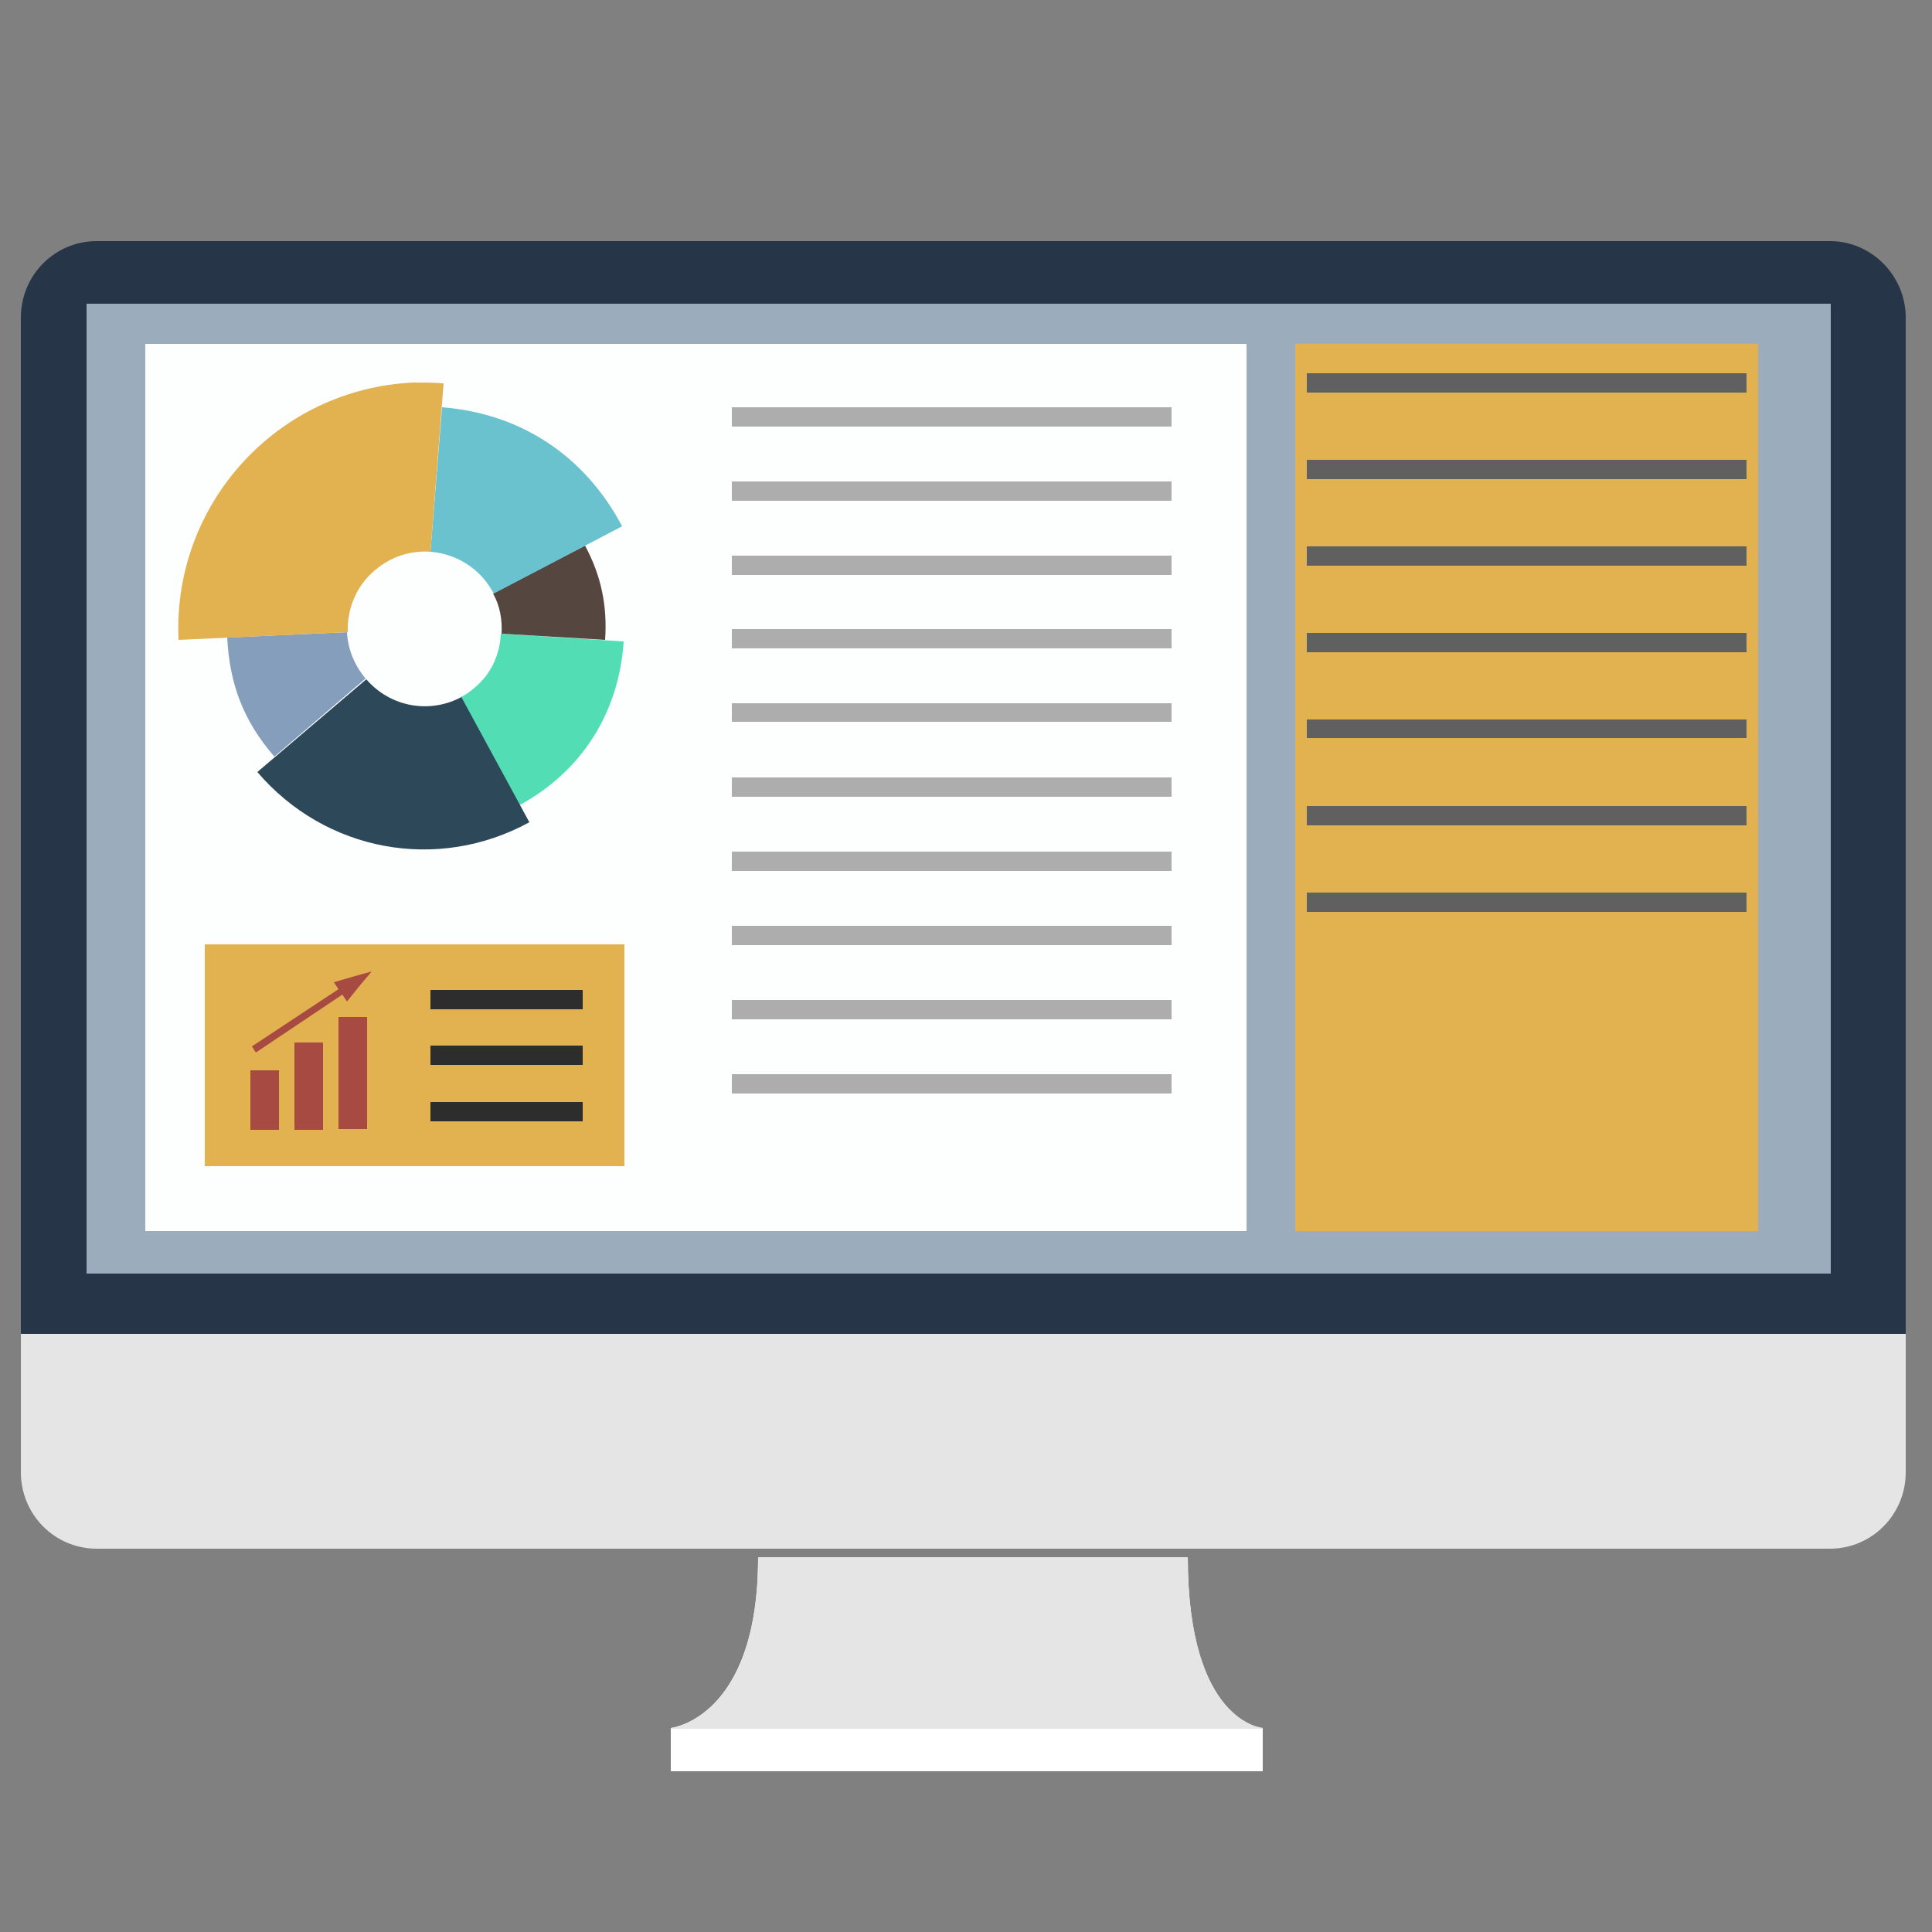<?xml version="1.0" encoding="utf-8"?>
<!-- Generator: Adobe Illustrator 19.1.0, SVG Export Plug-In . SVG Version: 6.00 Build 0)  -->
<svg version="1.1" id="Layer_1" xmlns="http://www.w3.org/2000/svg" xmlns:xlink="http://www.w3.org/1999/xlink" x="0px" y="0px"
	 viewBox="0 0 250 250" style="enable-background:new 0 0 250 250;" xml:space="preserve">
<rect x="0" y="0" width="250" height="250" fill="#808080" stroke="none"/>
<style type="text/css">
	.st0{fill:#FFFFFF;}
	.st1{fill:#CBEFFB;}
	.st2{fill:#576177;}
	.st3{fill:#FCE43A;}
	.st4{fill:#FFEB99;}
	.st5{fill:#E8E1CF;}
	.st6{fill:#E2D9C3;}
	.st7{fill:#F7F1DA;}
	.st8{fill:#EFE8D5;}
	.st9{fill:#3D495B;}
	.st10{fill:#FF936D;}
	.st11{fill:#FF8B6C;}
	.st12{fill:#F48967;}
	.st13{fill:#BEE4ED;}
	.st14{fill:#707F99;}
	.st15{fill:#DEF6FC;}
	.st16{fill:#E5E5E5;}
	.st17{fill:#263547;}
	.st18{fill:#9BACBC;}
	.st19{fill:#FDFFFE;}
	.st20{fill:#52DDB5;}
	.st21{fill:#2D4859;}
	.st22{fill:#849EBC;}
	.st23{fill:#564640;}
	.st24{fill:#6AC2CE;}
	.st25{fill:#E2B150;}
	.st26{fill:#ADADAD;}
	.st27{fill:#606060;}
	.st28{fill:#A64A42;}
	.st29{fill:#2D2D2D;}
</style>
<g>
	<g>
		<ellipse class="st0" cx="-307.3" cy="-139.5" rx="13.2" ry="14.1"/>
		<ellipse class="st0" cx="-265.6" cy="-139.5" rx="13.2" ry="14.1"/>
		<ellipse class="st0" cx="-249.3" cy="-135.7" rx="9.6" ry="10.2"/>
		<ellipse class="st0" cx="-319.5" cy="-135.7" rx="9.6" ry="10.2"/>
		<ellipse class="st0" cx="-286.6" cy="-147.5" rx="20.7" ry="22"/>
	</g>
	<g>
		<ellipse class="st0" cx="-159.7" cy="-135.2" rx="15.2" ry="16.2"/>
		<ellipse class="st0" cx="-111.8" cy="-126.4" rx="15.2" ry="16.2"/>
		<ellipse class="st0" cx="-93.1" cy="-126.4" rx="11" ry="11.7"/>
		<ellipse class="st0" cx="-173.7" cy="-132.1" rx="11" ry="11.7"/>
		<ellipse class="st0" cx="-136" cy="-135.2" rx="23.7" ry="25.3"/>
	</g>
	<g>
		<g>
			<path class="st1" d="M-98.5-91.5c0,59.9-48.5,105.6-108.4,105.6c-59.9,0-108.4-45.8-108.4-105.6c0-59.9,48.5-108.4,108.4-108.4
				C-147-199.9-98.5-151.4-98.5-91.5z"/>
			<g>
				<path class="st0" d="M-266-39.2c0.1,0,0.1,0,0.2-0.1c0,0,0,0,0,0C-265.9-39.3-266-39.2-266-39.2z"/>
				<path class="st0" d="M-89.5-81.1c0-6.5-5.5-11.7-12.4-11.7c-5.3,0-9.7,3.1-11.5,7.4c-0.5,0-1.1-0.1-1.6-0.1
					c-11.1,0-20.2,9.2-20.2,20.5c0,3.7,1,7.2,2.7,10.2c4.7-1.4,9.1-0.6,11.4,2.4c0.3,0.4,0.5,0.8,0.7,1.2c-0.2,0.1-0.4,0.1-0.6,0.2
					c-2.3-2.4-6.3-3-10.4-1.9c0,0,0,0,0,0c-2.4,0.6-4.8,1.8-7.1,3.5c-4,3.1-6.5,7.1-7,10.8c-0.1,0.9-0.2,1.8,0,2.7
					c0.2,1.3,0.6,2.6,1.4,3.6c0.4,0.5,0.8,0.9,1.3,1.3c-0.1,0-0.1,0-0.2,0.1c-1.1-0.5-2-1.2-2.7-2.2c-0.7-1-1.2-2.1-1.4-3.3
					c-3.3-1-7-1.4-10.9-1c-9.7,1-18.1,6.3-22.4,13.3c-10-12-14.8-50.1-14.8-50.1h-23.3c0,0-4.9,38.5-15,50.3
					c-0.8,0.1-1.7,0.2-2.5,0.4c-1.4-5.2-4.8-10-10-13.3c-6.3-4-13.8-4.7-19.8-2.4c0.3,2.3-0.1,4.5-1.4,6.2c-0.7,0.9-1.6,1.6-2.7,2.2
					c-0.1,0-0.1,0-0.2-0.1c0.5-0.4,0.9-0.8,1.3-1.3c1.3-1.7,1.8-4,1.4-6.3c0,0,0,0,0,0c0,0,0,0,0,0c-0.6-3.7-3-7.8-7-10.8
					c-2.3-1.7-4.7-2.9-7.1-3.5c0,0,0,0,0,0c-4.2-1.1-8.1-0.5-10.4,1.9c-0.2-0.1-0.4-0.1-0.6-0.2c0.2-0.4,0.4-0.8,0.7-1.2
					c2.3-3,6.7-3.8,11.4-2.4c1.7-3,2.7-6.5,2.7-10.2c0-11.3-9-20.5-20.2-20.5c-0.5,0-1.1,0-1.6,0.1c0,0,0,0,0,0c0,0,0,0,0,0
					c-1.8-4.3-6.3-7.4-11.5-7.4c-6.9,0-12.4,5.2-12.4,11.7c0,3.2,1.4,6.1,3.6,8.3l0,0c0.8,0.7,1.7,1.4,2.6,1.9
					c-0.6,1.9-0.9,3.9-0.9,6c0,7.7,4.1,14.3,10.3,17.9c-0.1,0.1-0.2,0.2-0.3,0.3c-5,6.3-3.4,15.9,3.5,21.4c3.9,3.1,8.7,4.3,13.1,3.7
					c0.5,6.7,7.1,14.9,17.1,20.5c5.7,3.2,11.6,4.9,16.7,5.3c-0.2,0.8-0.3,1.5-0.3,2.3c0,5.7,5.7,10.3,12.7,10.3
					c2.8,0,5.3-0.7,7.4-1.9c3,4.7,8.8,7.9,15.5,7.9c2,0,3.9-0.3,5.7-0.8c4.1-0.5,7.8-2.3,10.4-4.9c2.7,2.6,6.3,4.3,10.4,4.9
					c1.8,0.5,3.7,0.8,5.7,0.8c6.1,0,11.5-2.7,14.7-6.8v0c0.3-0.4,0.5-0.8,0.8-1.1c0.1-0.1,0.1-0.2,0.2-0.3c2,1.4,4.5,2.3,7.2,2.3
					c7,0,12.6-5.7,12.7-12.7c0.1,0,0.1,0,0.2,0c0.5,0,1.1-0.1,1.6-0.2c0,0,0,0,0,0c4.6-0.6,9.6-2.3,14.5-5
					c10-5.5,16.5-13.8,17.1-20.5c4.3,0.7,9.1-0.5,13.1-3.7c7-5.6,8.5-15.2,3.5-21.4c-0.1-0.1-0.2-0.2-0.3-0.3
					c6.1-3.5,10.3-10.2,10.3-17.9c0-2.1-0.3-4.1-0.9-6C-92-73-89.5-76.7-89.5-81.1z"/>
			</g>
			<path class="st2" d="M-181.4-91c7.6,2,12.4,10.4,14.7,15.6c1.1,2.4,2.5,2.4,3.3-0.1c11.3-35-2-49.8-8.5-54.7L-181.4-91z"/>
			<path class="st2" d="M-232.4-91c-7.6,2-12.4,10.4-14.7,15.6c-1.1,2.4-2.5,2.4-3.3-0.1c-11.2-35,2-49.8,8.5-54.7L-232.4-91z"/>
			<path class="st3" d="M-206.9-77c-7.2-0.2-12.5,6.3-12.9,11.6c-0.8,5.7,3.2,10.2,6.6,13.5c4.3,3.7,5.7,7.4,6.1,9.7h0.3
				c0.4-2.4,1.8-6,6.1-9.7c3.4-3.2,7.4-7.8,6.6-13.5C-194.4-70.7-199.7-77.2-206.9-77z"/>
			<path class="st4" d="M-206.9-76.3c-5.1-0.2-8.8,4.4-9.1,8.2c-0.6,4,2.3,7.2,4.7,9.5c3,2.6,4,5.2,4.3,6.8h0.2
				c0.3-1.7,1.2-4.2,4.3-6.8c2.4-2.3,5.2-5.5,4.7-9.5C-198.1-71.9-201.8-76.5-206.9-76.3z"/>
			<path class="st5" d="M-218.5-79.7v3.6c0,1.6,1.3,2.9,2.9,2.9h17.4c1.6,0,2.9-1.3,2.9-2.9v-3.6H-218.5z"/>
			<rect x="-218.5" y="-79.7" class="st6" width="23.2" height="2.2"/>
			<path class="st7" d="M-221.5-85v3.9c0,1.6,1.3,2.9,2.9,2.9h23.5c1.6,0,2.9-1.3,2.9-2.9V-85H-221.5z"/>
			<rect x="-221.5" y="-85" class="st8" width="29.2" height="3.4"/>
			<path class="st9" d="M-235.7-89.7c1-0.6,2.1-1.1,3.3-1.4l-9.4-39.1c-0.6,0.5-1.3,1-2,1.7C-243.4-114.5-240.1-101.3-235.7-89.7z"
				/>
			<path class="st10" d="M-203.8-219.4c-1.7-2.1-4.5-2.1-6.1,0c-8.7,10.9-32.9,44.7-32.9,84.7c0,17.7,4.7,34.1,10.7,47.9
				c1.1,2.4,4.1,4.4,6.8,4.4h37c2.6,0,5.7-1.9,6.8-4.4c6-13.8,10.7-30.2,10.7-47.9C-170.9-174.7-195.1-208.6-203.8-219.4z"/>
			<path class="st11" d="M-202.4-217.7c11.5,23.1,44.4,102.6-30.4,129.4c0.2,0.5,0.4,1,0.6,1.5c1.1,2.4,4.1,4.4,6.8,4.4h37
				c2.6,0,5.7-1.9,6.8-4.4c6-13.8,10.7-30.2,10.7-47.9C-170.9-172.8-192.8-205.3-202.4-217.7z"/>
			<path class="st9" d="M-169.9-128.5c-0.7-0.7-1.4-1.2-2-1.7l-9.4,39.1c1.2,0.3,2.3,0.8,3.3,1.4
				C-173.6-101.3-170.4-114.5-169.9-128.5z"/>
			<path class="st12" d="M-203.8-219.4c-0.1-0.1-0.2-0.2-0.3-0.3c15.9,21.5,45.1,89.6,5.3,137.3h10.5c2.6,0,5.7-1.9,6.8-4.4
				c6-13.8,10.7-30.2,10.7-47.9C-170.9-174.7-195.1-208.6-203.8-219.4z"/>
			<g>
				<g>
					<path class="st0" d="M-207-144.5c-8.8,0-15.9-7.1-15.9-15.9c0-8.8,7.1-15.9,15.9-15.9c8.8,0,15.9,7.1,15.9,15.9
						C-191.1-151.6-198.2-144.5-207-144.5z"/>
				</g>
			</g>
			<path class="st13" d="M-203.8-173.5c-1-0.2-2.1-0.4-3.1-0.4c-1,0-1.9,0.1-2.8,0.3c-6.1,1.3-10.6,6.7-10.6,13.2
				c0,6.6,4.8,12.2,11.2,13.3c0.4,0.1,0.7,0.1,1.1,0.1c0.4,0,0.8,0.1,1.2,0.1c7.4,0,13.5-6,13.5-13.5
				C-193.4-166.7-197.9-172.1-203.8-173.5z"/>
			<path class="st2" d="M-210.9-103.1c-0.3-16.3,1.5-29.6,4-29.6c2.5,0,4.3,13.3,4,29.6c-0.3,16.3-2.1,29.5-4,29.5
				C-208.8-73.6-210.6-86.8-210.9-103.1z"/>
			<path class="st14" d="M-209-116.3c-0.2-6.5,0.8-11.7,2.1-11.7c1.3,0,2.2,5.2,2.1,11.7c-0.2,6.5-1.1,11.7-2.1,11.7
				C-207.9-104.6-208.8-109.8-209-116.3z"/>
			<g>
				<path class="st15" d="M-211.2-164.6c-1.7,1.6-2.7,4.1-4.2,4.2c-1.5,0.3-3.1-4.3,0.4-8c3.5-3.6,8-2.3,7.7-0.8
					C-207.5-167.7-209.7-166.4-211.2-164.6z"/>
			</g>
		</g>
		<path class="st0" d="M-142.1-123.3c0.2-8.7-0.9-11.7-2.9-13.9c-2.2-2-5.2-3.1-13.9-2.9c8.7,0.2,11.7-0.9,13.9-2.9
			c2-2.2,3.1-5.2,2.9-13.9c-0.2,8.7,0.9,11.7,2.9,13.9c2.2,2,5.2,3.1,13.9,2.9c-8.7-0.2-11.7,0.9-13.9,2.9
			C-141.2-135.1-142.3-132-142.1-123.3z"/>
		<path class="st1" d="M-280-185.8c0.2-8.7-0.9-11.7-2.9-13.9c-2.2-2-5.2-3.1-13.9-2.9c8.7,0.2,11.7-0.9,13.9-2.9
			c2-2.2,3.1-5.2,2.9-13.9c-0.2,8.7,0.9,11.7,2.9,13.9c2.2,2,5.2,3.1,13.9,2.9c-8.7-0.2-11.7,0.9-13.9,2.9
			C-279.1-197.5-280.2-194.4-280-185.8z"/>
		<circle class="st0" cx="-280.7" cy="-116.3" r="5.6"/>
		<circle class="st0" cx="-154.8" cy="-64.1" r="5.6"/>
	</g>
</g>
<path class="st16" d="M12.5,200.4c-5.4,0-9.8-4.4-9.8-9.9v-17.3v-0.6h243.9v0.6v17.3c0,5.5-4.4,9.9-9.8,9.9H12.5z"/>
<path class="st17" d="M236.8,31.2H12.5c-5.4,0-9.8,4.4-9.8,9.9v131.5h243.9V41.1C246.6,35.7,242.2,31.2,236.8,31.2z"/>
<rect x="11.2" y="39.3" class="st18" width="225.7" height="125.5"/>
<g>
	<path class="st0" d="M97.7,201.5h56c0,21.5,9.7,22.1,9.7,22.1v5.6h-5.1H91.2h-4.4v-5.6c0,0,11.3-1.2,11.3-22.1"/>
	<path class="st16" d="M163.4,223.7v-0.1c0,0-9.7-0.7-9.7-22.1H98.1c0,21-11.3,22.1-11.3,22.1v0.1H163.4z"/>
</g>
<g>
	<rect x="18.8" y="44.5" class="st19" width="142.5" height="114.8"/>
	<g>
		<path class="st20" d="M61.4,89c-0.6,0.5-1.1,0.9-1.8,1.2l7.6,14c0,0,0,0,0,0c8.1-4.4,12.9-12,13.5-21.2l-15.9-1
			C64.7,84.6,63.6,87.2,61.4,89z"/>
		<path class="st21" d="M59.7,90.2c-4.1,2.2-9.2,1.3-12.3-2.3c0,0,0,0,0,0l-14.1,12c0,0,0,0,0,0c8.8,10.3,23.3,13,35.2,6.5
			L59.7,90.2z"/>
		<path class="st22" d="M29.4,82.5L29.4,82.5c0.3,6,2.1,10.8,6.1,15.4l11.8-10.1c-1.5-1.8-2.3-3.9-2.4-6L29.4,82.5z"/>
		<path class="st23" d="M64.9,82l13.4,0.8l0,0c0.3-4.4-0.5-8.3-2.6-12.2c0,0,0,0,0,0l-11.9,6.2C64.7,78.4,65,80.2,64.9,82z"/>
		<path class="st24" d="M57.2,52.7C57.2,52.7,57.2,52.7,57.2,52.7l-1.5,18.7c2.6,0.2,5.1,1.4,6.9,3.5c0.5,0.6,0.9,1.2,1.3,1.9
			l16.6-8.7C75.7,59,67.4,53.5,57.2,52.7z"/>
		<path class="st25" d="M23.1,82.8L45,81.8c-0.1-3,1.1-6,3.5-8c2.1-1.8,4.7-2.6,7.2-2.4l1.7-21.8c-1.3-0.1-2.6-0.1-3.9-0.1
			C35.9,50.3,22.3,65.2,23.1,82.8z"/>
	</g>
	<rect x="167.6" y="44.5" class="st25" width="59.9" height="114.8"/>
	<rect x="94.7" y="52.7" class="st26" width="56.9" height="2.5"/>
	<rect x="169.1" y="48.3" class="st27" width="56.9" height="2.5"/>
	<rect x="169.1" y="59.5" class="st27" width="56.9" height="2.5"/>
	<rect x="169.1" y="70.7" class="st27" width="56.9" height="2.5"/>
	<rect x="169.1" y="81.9" class="st27" width="56.9" height="2.5"/>
	<rect x="169.1" y="93.1" class="st27" width="56.9" height="2.4"/>
	<rect x="169.1" y="104.3" class="st27" width="56.9" height="2.5"/>
	<rect x="169.1" y="115.5" class="st27" width="56.9" height="2.5"/>
	<rect x="94.7" y="62.3" class="st26" width="56.9" height="2.5"/>
	<rect x="94.7" y="71.9" class="st26" width="56.9" height="2.5"/>
	<rect x="94.7" y="81.4" class="st26" width="56.9" height="2.5"/>
	<rect x="94.7" y="91" class="st26" width="56.9" height="2.4"/>
	<rect x="94.7" y="100.6" class="st26" width="56.9" height="2.5"/>
	<rect x="94.7" y="110.2" class="st26" width="56.9" height="2.5"/>
	<rect x="94.7" y="119.8" class="st26" width="56.9" height="2.5"/>
	<rect x="94.7" y="129.4" class="st26" width="56.9" height="2.5"/>
	<rect x="94.7" y="139" class="st26" width="56.9" height="2.5"/>
	<rect x="26.5" y="122.2" class="st25" width="54.3" height="28.7"/>
	<g>
		<rect x="32.4" y="138.5" class="st28" width="3.7" height="7.7"/>
		<rect x="38.1" y="134.9" class="st28" width="3.7" height="11.3"/>
		<rect x="43.8" y="131.6" class="st28" width="3.7" height="14.5"/>
		<polygon class="st28" points="45.6,126.4 43.2,127.1 43.8,128 32.6,135.4 33.1,136.2 44.3,128.7 44.9,129.6 46.5,127.6 
			48.1,125.7 		"/>
	</g>
	<rect x="55.7" y="128.1" class="st29" width="19.7" height="2.5"/>
	<rect x="55.7" y="135.3" class="st29" width="19.7" height="2.5"/>
	<rect x="55.7" y="142.6" class="st29" width="19.7" height="2.5"/>
</g>
</svg>
